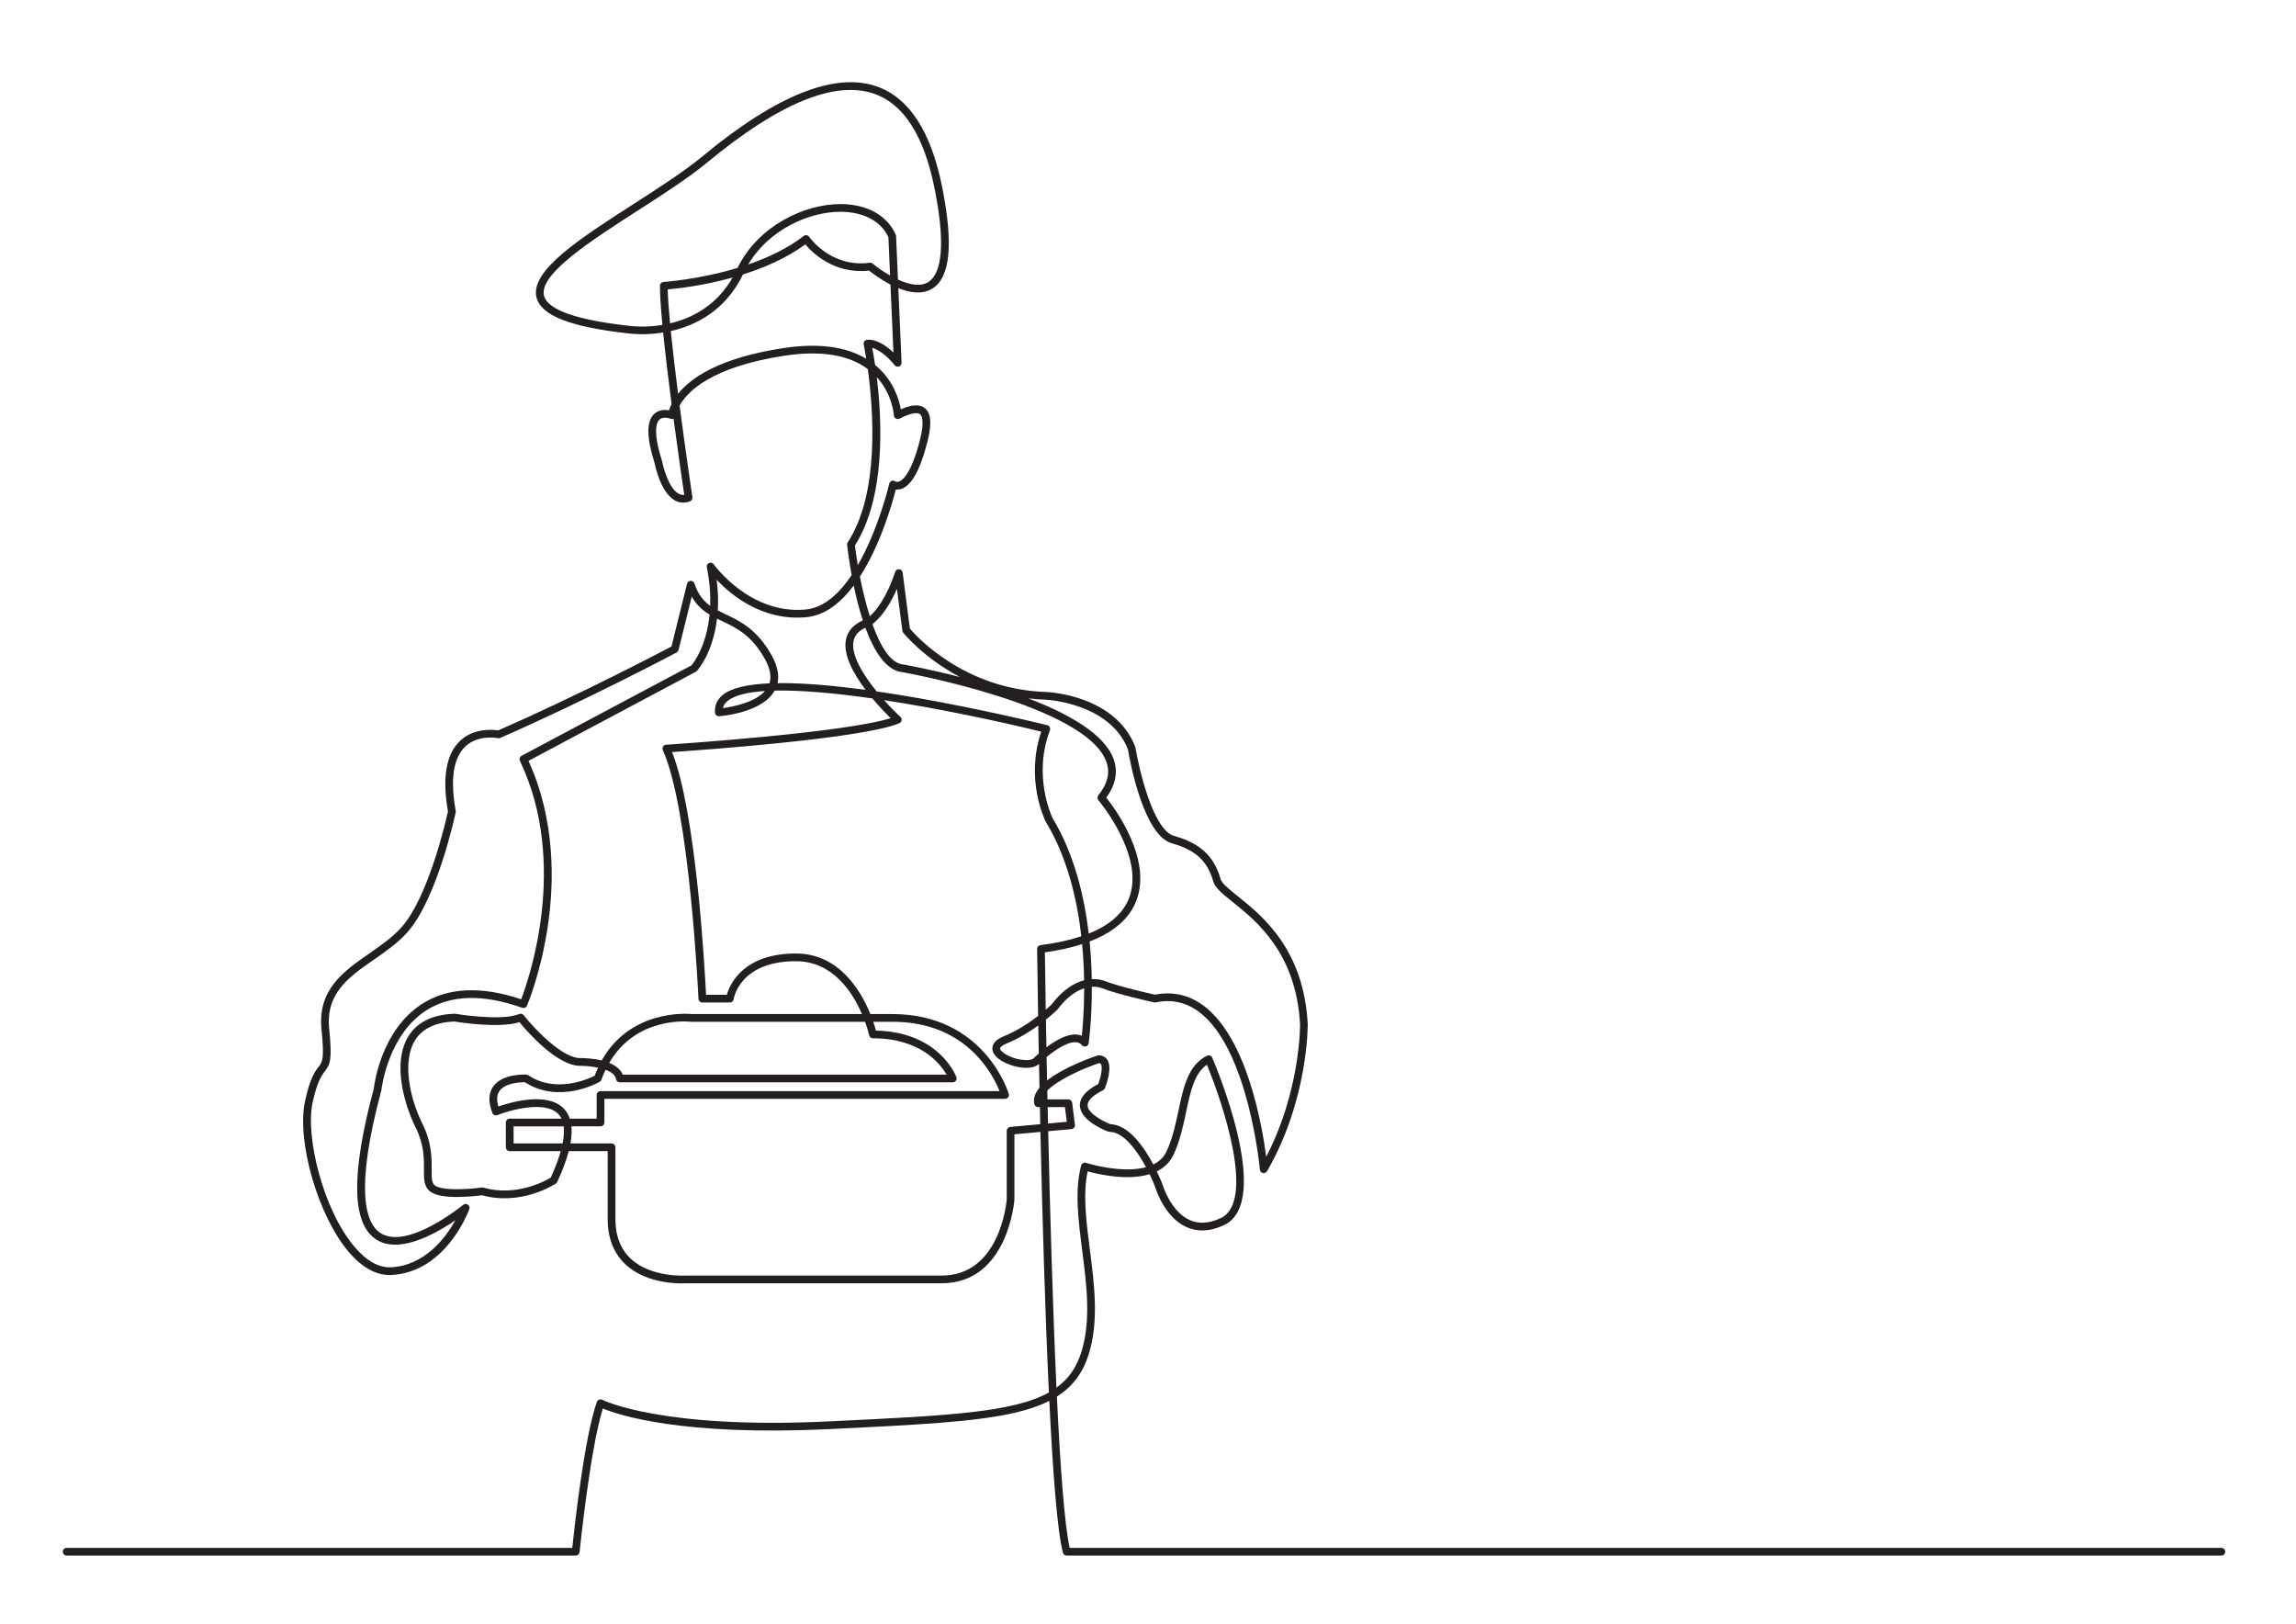 <?xml version="1.0" encoding="UTF-8"?>
<svg id="line_art" data-name="line art" xmlns="http://www.w3.org/2000/svg" viewBox="0 0 1190.55 841.89">
  <defs>
    <style>
      .cls-1 {
        fill: #231f20;
      }
    </style>
  </defs>
  <path class="cls-1" d="m1151.86,806.49h-598.76c-.91,0-1.7-.61-1.93-1.48-2.88-10.79-5.21-41.05-7.07-78.75-4.91,2.5-10.73,4.5-17.57,6.11-20.75,4.87-51.75,6.37-94.65,8.45l-1.95.09c-76.23,3.69-109.1-7.26-117.34-10.68-6.65,21.14-11.99,73.91-12.05,74.46-.1,1.02-.96,1.8-1.99,1.8H34.56c-1.1,0-2-.9-2-2s.9-2,2-2h262.18c1.05-10.02,6.26-57.46,12.76-75.66.19-.55.62-.98,1.16-1.19.54-.21,1.14-.18,1.66.09.29.15,30.78,15.39,117.41,11.19l1.95-.09c59.62-2.88,93.65-4.53,112.21-14.91-1.99-41.91-3.43-92.2-4.4-135.08l-13.48,1.23v33.85s0,.09,0,.14c-.03.43-3.38,43.24-37.67,43.24h-132.64c-1.55.1-19.69,1.06-31.29-9.71-6.18-5.74-9.31-13.7-9.31-23.68v-35.1h-20.2c-1.23,4.73-3.22,10.05-5.96,15.96-.15.33-.4.62-.71.82-.73.49-17.9,11.71-38.35,6.08-3.5.47-20.85,2.55-26.75-1.87-3.37-2.52-3.34-6.71-3.3-11.55.04-5.77.09-12.96-4.42-21.98-5.36-10.72-12.2-32.61-3.85-46.67,4.5-7.58,12.61-11.62,24.11-12.03.14,0,.27,0,.41.03.24.04,23.81,3.98,33.15.12.83-.34,1.78-.09,2.34.61,4.99,6.35,20.05,22.7,29.72,22.23.03,0,.07,0,.1,0,1,0,5.76.07,10.6,1.25,14.91-26.52,44.31-24.3,46.58-24.08h88.4c-4.88-11.34-15.17-27.39-34.28-27.39-29.3,0-32.24,19.47-32.26,19.67-.13.99-.98,1.74-1.98,1.74h-14.27c-1.07,0-1.95-.84-2-1.91-.04-.98-4.52-98.22-18.47-128.9-.27-.6-.23-1.29.11-1.86.34-.56.93-.93,1.59-.97.95-.06,91.6-5.97,116.41-13.78-2.24-2.2-5.78-5.84-9.44-10.22-18.93-2.7-36.81-4.37-50.68-4.07-6.44,11.58-27.9,13.24-28.81,13.3-1.09.09-2.04-.74-2.14-1.83-.3-3.59.98-6.63,3.79-9.03,4.52-3.85,13.25-5.71,24.45-6.2,1.13-3.5.36-7.7-2.31-12.51-6.91-12.44-14.67-16.15-22.18-19.73-.9-.43-1.8-.86-2.69-1.3-2.11,17.79-9.97,26.61-10.44,27.12-.15.17-.33.31-.53.41l-86.8,46.2c14.12,30.9,13.3,63.39,10.07,85.39-3.56,24.23-10.54,40.82-10.84,41.52-.41.97-1.51,1.45-2.51,1.1-20.23-7.17-36.88-6.75-49.51,1.22-20.27,12.8-23.43,41.05-23.46,41.34-.01.11-.03.21-.06.31-14.05,52.3-7.99,69.07-.42,73.93,14,9,42.59-14.4,42.88-14.63.7-.58,1.69-.61,2.43-.09.74.52,1.04,1.47.73,2.32-.48,1.33-12.19,32.65-40.3,34.13-7.65.4-15.13-3.63-22.24-11.98-15.91-18.69-27.12-57.42-22.63-78.2,2.56-11.86,5.17-15.31,7.08-17.83,1.99-2.63,2.99-3.95,1.45-19.35-2.07-20.69,11.58-30.16,24.78-39.32,5.91-4.1,12.03-8.35,16.7-13.58,14.04-15.71,23.16-55.74,24.11-60.06-3.08-17.29-1.02-29.54,6.11-36.44,7.27-7.02,17.26-5.99,19.95-5.56,41.64-18.25,83.62-40.23,89.84-43.51l8.05-32.52c.21-.86.97-1.48,1.86-1.52.91-.03,1.7.52,1.98,1.37,1.93,5.8,4.73,9.12,8.18,11.57.2-5.82-.26-12.48-1.76-19.96-.18-.93.3-1.86,1.17-2.23.87-.37,1.88-.09,2.42.69.18.26,18.77,26.13,47.66,23.42,9.51-.89,17.46-8.31,23.86-17.85-1.42-7.7-2.15-13.74-2.36-15.61-.05-.46.06-.93.31-1.32,16.59-25.4,13.35-68.52,10.41-89.88-9.96-7.41-24.42-9.74-43.02-6.94-38.08,5.75-50.52,18.65-54.56,25.86,3.25,24.85,6.57,47.06,6.63,47.49.14.93-.39,1.84-1.28,2.17-2.78,1.04-5.44.87-7.9-.53-7.24-4.08-10.13-17.83-10.44-19.4-4.22-13.32-4.26-21.64-.11-25.45,2.43-2.22,5.56-2.18,7.66-1.8.26-.9.66-2.03,1.28-3.32-1.63-12.55-3.23-25.69-4.37-37.03-8.63,1.4-15.39.78-17,.57v.02c-30.97-3.34-46.44-9.34-48.7-18.91-3.26-13.82,22.72-30.52,50.23-48.2,12.93-8.31,26.31-16.91,35.94-24.89,38.27-31.68,68.72-43.82,90.49-36.1,16.61,5.89,27.94,23.33,33.66,51.84,6.03,30.03,4.29,47.38-5.3,53.06-5.12,3.03-11.54,1.96-17.37-.4l1.68,38.65c.04.87-.49,1.66-1.31,1.96-.82.3-1.73.04-2.27-.65-1.81-2.33-6.93-7.76-11.63-8.99.38,2.01.92,5.04,1.48,8.86,9.57,7.85,12.49,18.1,13.36,23.03,4.38-1.93,9.21-3.2,12.43-.61,3.23,2.59,3.69,8.02,1.43,17.06-3.65,14.59-8.2,22.92-13.53,24.75-1.13.39-2.13.44-2.96.34-1.76,6.92-7.82,28.49-18.6,45.16,1.3,6.62,3,13.85,5.13,20.56,2.89-2.58,8.49-9.03,13.15-23,.3-.88,1.16-1.45,2.09-1.36.93.09,1.67.81,1.79,1.73l3.75,29.03c3.15,3.72,28.1,31.58,70.81,32.87,1.47.06,35.7,1.79,46.04,28.39.05.13.09.26.11.4,1.93,11.73,9.28,42.81,19.97,45.79,13.55,3.77,20.79,10.5,24.22,22.48.63,2.19,4.39,5.21,8.75,8.71,12.83,10.28,34.3,27.49,36.4,66.35,0,.46.34,39.17-21.09,76.32-.44.76-1.31,1.14-2.16.95-.85-.19-1.48-.91-1.56-1.78-.06-.62-5.84-62.69-31.66-81.84-6.65-4.93-14.19-6.57-22.38-4.85-.28.06-.57.06-.85,0-.79-.18-19.43-4.35-26.63-7.23-1.62-.65-3.52-.98-5.62-.86.05,17.13-1.61,28.97-1.65,29.25-.11.78-.68,1.42-1.44,1.64-.76.22-1.57-.04-2.08-.64-.82-.98-1.83-1.47-3.19-1.53-4.37-.22-10.61,4.01-15.1,7.68.08,3.92.16,7.99.24,12.18,8.92-7.04,23.67-12.13,26.09-12.94.2-.07.42-.1.63-.1,2.44,0,3.76,1.2,4.45,2.21,2.85,4.21-.47,13.07-1.16,14.81-.18.45-.52.83-.96,1.05-5.39,2.7-8.17,5.44-8.03,7.94.23,4.29,8.5,8.39,11.8,9.68,9.54.3,17.51,11.91,22.27,20.89,2.99-1.47,5.44-3.68,6.92-6.9,3.13-6.77,4.69-14.13,6.19-21.26,2.54-12,4.94-23.33,14.71-28.21.49-.25,1.06-.28,1.58-.09.52.19.93.58,1.15,1.09,1.31,3.04,31.87,74.69,6.15,86.79-7.08,3.33-13.65,3.68-19.52,1.03-11.27-5.09-15.8-19.41-16.2-20.75-.66-1.74-1.65-4.07-2.9-6.66-11.55,3.53-26.63.05-32.12-1.46-2.54,11.83-.75,25.84,1.15,40.62,2.35,18.34,4.78,37.3-.7,54.5-3,9.44-8.21,16.43-16.41,21.62,1.77,36.77,3.96,66.62,6.64,78.46h597.19c1.1,0,2,.9,2,2s-.9,2-2,2Zm-608.34-220.02c.97,42.15,2.37,91.54,4.29,132.96,6.24-4.5,10.33-10.39,12.82-18.22,5.21-16.36,2.84-34.88.54-52.78-2.05-16.03-3.99-31.16-.57-44.15.14-.53.49-.98.97-1.24.48-.26,1.05-.32,1.57-.15.25.08,18.37,5.74,31.11,2.24-4.67-8.66-11.66-18.31-18.87-18.31-.24,0-.47-.04-.69-.12-1.46-.54-14.29-5.49-14.72-13.33-.23-4.13,2.98-7.96,9.54-11.39,1.27-3.45,2.45-8.7,1.3-10.39-.09-.14-.26-.38-.85-.44-9.6,3.24-21.48,8.86-26.9,14.21.03,1.53.06,3.06.1,4.61h10.82c1.01,0,1.86.75,1.98,1.75l1.43,11.42c.07.54-.09,1.08-.43,1.5-.34.42-.84.69-1.38.74l-12.06,1.1Zm-247.73,6.33h21.31c1.1,0,2,.9,2,2v37.1c0,8.81,2.7,15.79,8.02,20.73,10.57,9.83,28.19,8.68,28.37,8.67.05,0,.1,0,.15,0h132.71c30.04,0,33.53-37.7,33.67-39.46v-35.6c0-1.03.79-1.9,1.82-1.99l15.57-1.42c-.07-3-.13-5.95-.19-8.86h-.93c-.92,0-1.72-.62-1.94-1.51-.74-2.97.41-5.84,2.66-8.53-.09-4.27-.17-8.42-.25-12.43-.17.17-.34.33-.49.48-.12.12-.25.22-.39.3-4.53,2.72-13.35.94-18.74-2.43-4.02-2.52-4.69-5.03-4.55-6.7.21-2.41,2.17-4.37,5.81-5.85,6.99-2.82,13.34-7.09,17.9-10.61-.33-19.43-.49-32.36-.52-34.67-.01-1.01.74-1.88,1.74-2.01,8.07-1.04,15.14-2.58,21.18-4.6-2.22-19.52-7.39-41.17-18.43-59.38-.03-.05-.05-.09-.08-.14-.45-.9-10.68-21.84-2.27-46.57-21.89-5.36-52.51-11.91-81.47-16.32,3.24,3.63,6.3,6.67,8.44,8.63.5.46.73,1.14.62,1.81-.11.67-.56,1.24-1.18,1.5-18.41,7.89-101.14,13.84-117.84,14.97,12.48,31.47,16.93,111.99,17.62,125.83h10.78c1.54-5.38,8.42-21.4,35.83-21.4,22.24,0,33.59,19.1,38.59,31.39h11.35c48.04,0,60.31,40.99,60.43,41.4.17.6.05,1.25-.33,1.75-.38.5-.97.8-1.6.8h-207.76v12.27c0,1.1-.9,2-2,2h-15.11c.26,2.6.1,5.55-.49,8.84Zm-41.55-210.42c-3.6,0-8.99.78-13.08,4.76-6.14,5.96-7.78,17.14-4.86,33.21.05.26.04.52-.01.77-.39,1.83-9.65,44.96-25.12,62.28-4.99,5.59-11.3,9.97-17.41,14.2-12.81,8.89-24.91,17.29-23.08,35.64,1.63,16.31.56,18.46-2.24,22.16-1.68,2.22-3.98,5.27-6.36,16.27-3.82,17.66,5.48,55.62,21.76,74.76,6.26,7.35,12.65,10.9,18.98,10.58,17.57-.92,28.33-15.4,33.35-24.4-7.56,5.21-20.33,12.68-31.27,12.68-3.52,0-6.85-.77-9.76-2.64-12.8-8.22-13.23-33.8-1.32-78.19.3-2.66,3.99-30.69,25.29-44.14,13.32-8.41,30.53-9.17,51.15-2.24,4.13-10.84,24.65-70.5-.65-123.62-.46-.97-.08-2.12.87-2.63l88.13-46.91c1.23-1.5,7.76-10.19,9.33-26.28-3.54-2.14-6.75-4.88-9.25-9.33l-6.85,27.68c-.14.55-.5,1.02-1,1.29-.46.24-46.25,24.52-91.46,44.3-.39.17-.82.21-1.23.12-.04,0-1.62-.33-3.93-.33Zm345.6,224.92c1.77,3.69,2.8,6.41,2.94,6.77.02.05.03.1.05.14.04.14,4.16,13.86,14.05,18.31,4.75,2.14,10.19,1.8,16.15-1.01,17.85-8.4,1.57-58.33-7.23-79.5-6.54,4.55-8.5,13.8-10.74,24.37-1.55,7.34-3.16,14.92-6.47,22.1-1.93,4.18-5.03,6.99-8.75,8.81Zm-349.8,8.33c.19,0,.37.03.55.08,17.11,4.89,32.2-3.48,34.98-5.16,2.32-5.07,4.06-9.67,5.2-13.74h-26.47c-1.1,0-2-.9-2-2v-12.84c0-1.1.9-2,2-2h26.85c-.43-.91-.98-1.71-1.63-2.4-6.81-7.19-25.13-2.04-31.62.55-.5.2-1.05.19-1.54-.02-.49-.21-.87-.62-1.07-1.12-2.19-5.7-2.01-10.37.55-13.85,4.89-6.67,16.64-6.02,17.14-5.98.35.02.69.14.98.33,14.24,9.5,30.97,1.97,34.38.25.55-1.46,1.13-2.86,1.75-4.19-3.35-.71-6.76-.95-8.66-.96-.18,0-.37.01-.55.01-12.09,0-27.62-17.87-31.55-22.64-10.58,3.3-31.26.05-33.71-.36-9.95.4-16.88,3.78-20.62,10.07-6.5,10.95-2.49,29.88,3.98,42.84,4.94,9.87,4.88,17.92,4.84,23.79-.03,4.6.03,7.07,1.7,8.32,3.67,2.75,16.79,2.1,24.2,1.05.09-.01.19-.02.28-.02Zm355.45-100.6c6.66,0,12.87,2.11,18.54,6.31,22.47,16.67,30.34,61.64,32.54,78.38,17.85-34.42,17.56-68.33,17.55-68.69-2-37-22.6-53.51-34.91-63.37-5.29-4.25-9.12-7.31-10.1-10.73-3.03-10.61-9.25-16.32-21.45-19.72-14.86-4.14-21.89-43.32-22.81-48.79-9.49-23.96-42.05-25.63-42.38-25.65-3.17-.1-6.24-.33-9.22-.69,20.54,7.85,39.22,18.29,44.08,31.18,2.51,6.67,1.27,13.48-3.69,20.27,4.8,6.03,23.86,31.94,15.56,53.48-3.57,9.26-11.68,16.31-24.21,21.1.68,6.89,1.02,13.46,1.13,19.5,2.64-.13,5.07.31,7.14,1.14,6.33,2.53,22.78,6.31,25.6,6.95,2.25-.44,4.46-.67,6.62-.67Zm-339.18,77.77h25.43c.67-3.39.85-6.35.54-8.84h-25.97v8.84Zm276.93-18.83c.06,2.8.12,5.62.19,8.5l9.73-.88-.95-7.61h-8.97Zm-247.78,5.99h13.93v-12.27c0-1.1.9-2,2-2h206.92c-1.41-3.52-4.57-10.19-10.37-16.79-11.19-12.72-26.43-19.17-45.29-19.17h-9.85c.66,1.92,1.13,3.5,1.42,4.58,32.54.7,41.33,23.14,41.69,24.11.23.61.14,1.3-.23,1.84-.37.54-.99.86-1.64.86h-172.66c-.98,0-1.81-.71-1.97-1.67-.37-2.23-2.59-3.77-5.41-4.83-.77,1.62-1.5,3.34-2.15,5.18-.16.45-.48.82-.89,1.06-.85.49-20.9,11.69-38.73.24-3.13-.08-10.34.54-13.16,4.39-1.45,1.97-1.67,4.72-.67,8.18,6.26-2.18,25.48-7.87,34.02,1.14,1.36,1.43,2.37,3.15,3.03,5.15Zm27.43-22.83h167.94c-3.35-5.8-13.6-18.83-38.17-18.83-.94,0-1.76-.66-1.96-1.58-.02-.1-.65-2.92-2.13-6.98h-90.09c-.08,0-.16,0-.24-.01-1.26-.14-28.21-2.98-42.35,21.33,3.13,1.27,5.85,3.19,7,6.08Zm215.5-25.48c-4.49,3.26-10.2,6.82-16.49,9.36-2.38.96-3.28,1.94-3.33,2.49-.05.61.76,1.76,2.68,2.96,4.48,2.8,11.48,4,14.37,2.5.5-.49,1.57-1.52,3.02-2.78-.1-5.12-.18-9.98-.26-14.53Zm3.96-3.03c.08,4.47.16,9.28.26,14.35,4.53-3.4,10.39-6.86,15.37-6.64,1.07.05,2.06.26,2.97.64.48-4.53,1.22-13.36,1.23-24.59-4.32,1.38-9.11,4.69-13.74,10.85-.06.08-.12.15-.19.22-.2.2-2.37,2.33-5.9,5.17Zm-.55-34.87c.05,4.04.2,14.67.46,29.73,1.67-1.43,2.75-2.46,3.07-2.77,5.55-7.35,11.46-11.1,16.81-12.48-.09-5.8-.39-12.12-1.02-18.75-5.66,1.83-12.1,3.25-19.32,4.27Zm3.94-69.7c11.16,18.45,16.47,40.24,18.8,59.97,10.85-4.34,17.86-10.5,20.92-18.43,8.42-21.8-15.65-50.42-15.89-50.71-.62-.73-.64-1.8-.04-2.55,4.9-6.12,6.23-11.9,4.06-17.65-10.83-28.74-102.13-45.57-105.5-46.18-8.63-.75-14.91-10.9-19.36-23.06-3.51,1.63-5.53,3.9-6.15,6.92-1.46,7.13,4.99,17.5,11.99,26.1,42.2,6.13,85.23,16.71,88.46,17.51.56.14,1.03.51,1.29,1.01.27.51.3,1.1.1,1.64-8.87,23.3.7,44.12,1.32,45.42Zm-149.08-65.79c-9.09.59-15.95,2.23-19.53,5.28-1.24,1.05-1.98,2.22-2.28,3.57,4.88-.65,16.42-2.78,21.81-8.85Zm8.82-4.1c12.73,0,27.86,1.41,43.36,3.5-6.3-8.35-11.78-18.27-10.18-26.1.9-4.41,3.85-7.74,8.75-9.91-1.97-6.01-3.53-12.31-4.73-18.08-6.63,8.83-14.78,15.49-24.55,16.41-22.58,2.12-38.9-11.34-46.52-19.4.74,5.85.87,11.14.59,15.88,1.28.67,2.63,1.32,4.03,1.99,7.7,3.68,16.42,7.85,23.95,21.4,2.93,5.28,3.93,10.08,3,14.33.76-.01,1.52-.02,2.3-.02Zm46.9-30.58c4.06,11.38,9.42,20.43,16.12,20.95.06,0,.13.01.19.02,1.37.24,13.44,2.42,29.11,6.46-19.09-10.03-29.33-22.83-29.49-23.03-.22-.28-.36-.62-.41-.98l-2.81-21.71c-4.92,11.34-10.2,16.38-12.72,18.29Zm-9.07-40.79c.33,2.83.83,6.33,1.49,10.22,10.76-18.65,16.23-41.88,16.32-42.27.15-.67.64-1.21,1.28-1.44.64-.23,1.36-.11,1.9.31.03.02.77.48,1.97.02,1.78-.69,6.41-4.19,10.84-21.9,2.43-9.72.78-12.31-.05-12.97-1.08-.86-3.8-1.17-10.66,2.26-.6.3-1.32.28-1.9-.06-.58-.34-.96-.95-.99-1.63,0-.12-.69-10.87-8.88-19.82,2.79,22.8,4.58,62.25-11.31,87.26Zm-98.49-66.25c-.98,0-2.03.23-2.83.97-1.6,1.48-3.56,6.22,1.27,21.39.02.08.04.16.06.24.7,3.73,3.6,14.03,8.5,16.78.95.54,1.94.75,2.99.64-.79-5.33-3.12-21.18-5.56-39.47-.49.2-1.04.21-1.53,0-.02,0-1.38-.55-2.9-.55Zm3-44.9c1,9.93,2.36,21.33,3.79,32.52,6.5-8.14,21.27-18.66,54.75-23.71,17.84-2.69,32.21-.82,42.82,5.55-.73-4.57-1.3-7.3-1.33-7.43-.12-.56,0-1.15.35-1.61.34-.46.86-.75,1.44-.8,5.09-.44,10.25,3.4,13.63,6.61l-1.53-35.25c-5.22-2.69-9.48-5.93-11.11-7.24-18.05,2.01-29.38-9.23-33.04-13.58-9.68,7.11-21.26,12.1-32.33,15.59-9.2,18.93-24.67,26.48-37.43,29.35Zm-20.47-2.61c.71.09,7.4.88,16.13-.58-.79-8.35-1.28-15.47-1.28-20.27,0-1.06.82-1.93,1.88-2,.29-.02,18.34-1.23,38.36-7.28,10.66-21.81,34.65-33.1,53.29-33.1.17,0,.33,0,.5,0,13.56.15,23.85,5.94,28.24,15.89.1.23.16.47.17.72l.98,22.54c5.5,2.5,11.39,3.85,15.54,1.4,5.39-3.19,10.35-14.25,3.41-48.82-5.43-27.03-15.88-43.47-31.07-48.86-20.35-7.22-49.49,4.7-86.61,35.42-9.82,8.13-23.3,16.79-36.33,25.17-23.96,15.4-51.11,32.86-48.5,43.92,1.77,7.48,16.99,12.81,45.24,15.85.02,0,.04,0,.06,0Zm18.88-19c.1,4.48.54,10.59,1.21,17.63,10.94-2.57,23.93-8.88,32.46-23.78-15.29,4.26-28.77,5.73-33.67,6.15Zm105-13.84c.47,0,.93.17,1.29.47,1.91,1.61,5.2,4.03,9.01,6.19l-.86-19.88c-3.82-8.25-12.71-13.04-24.47-13.17-.15,0-.31,0-.46,0-16.35,0-37.11,9.31-47.79,27.33,10.12-3.48,20.37-8.26,28.78-14.78.43-.34.99-.48,1.53-.4.54.08,1.03.39,1.34.84.46.66,11.48,16.08,31.38,13.43.09-.01.18-.02.26-.02Z"/>
</svg>